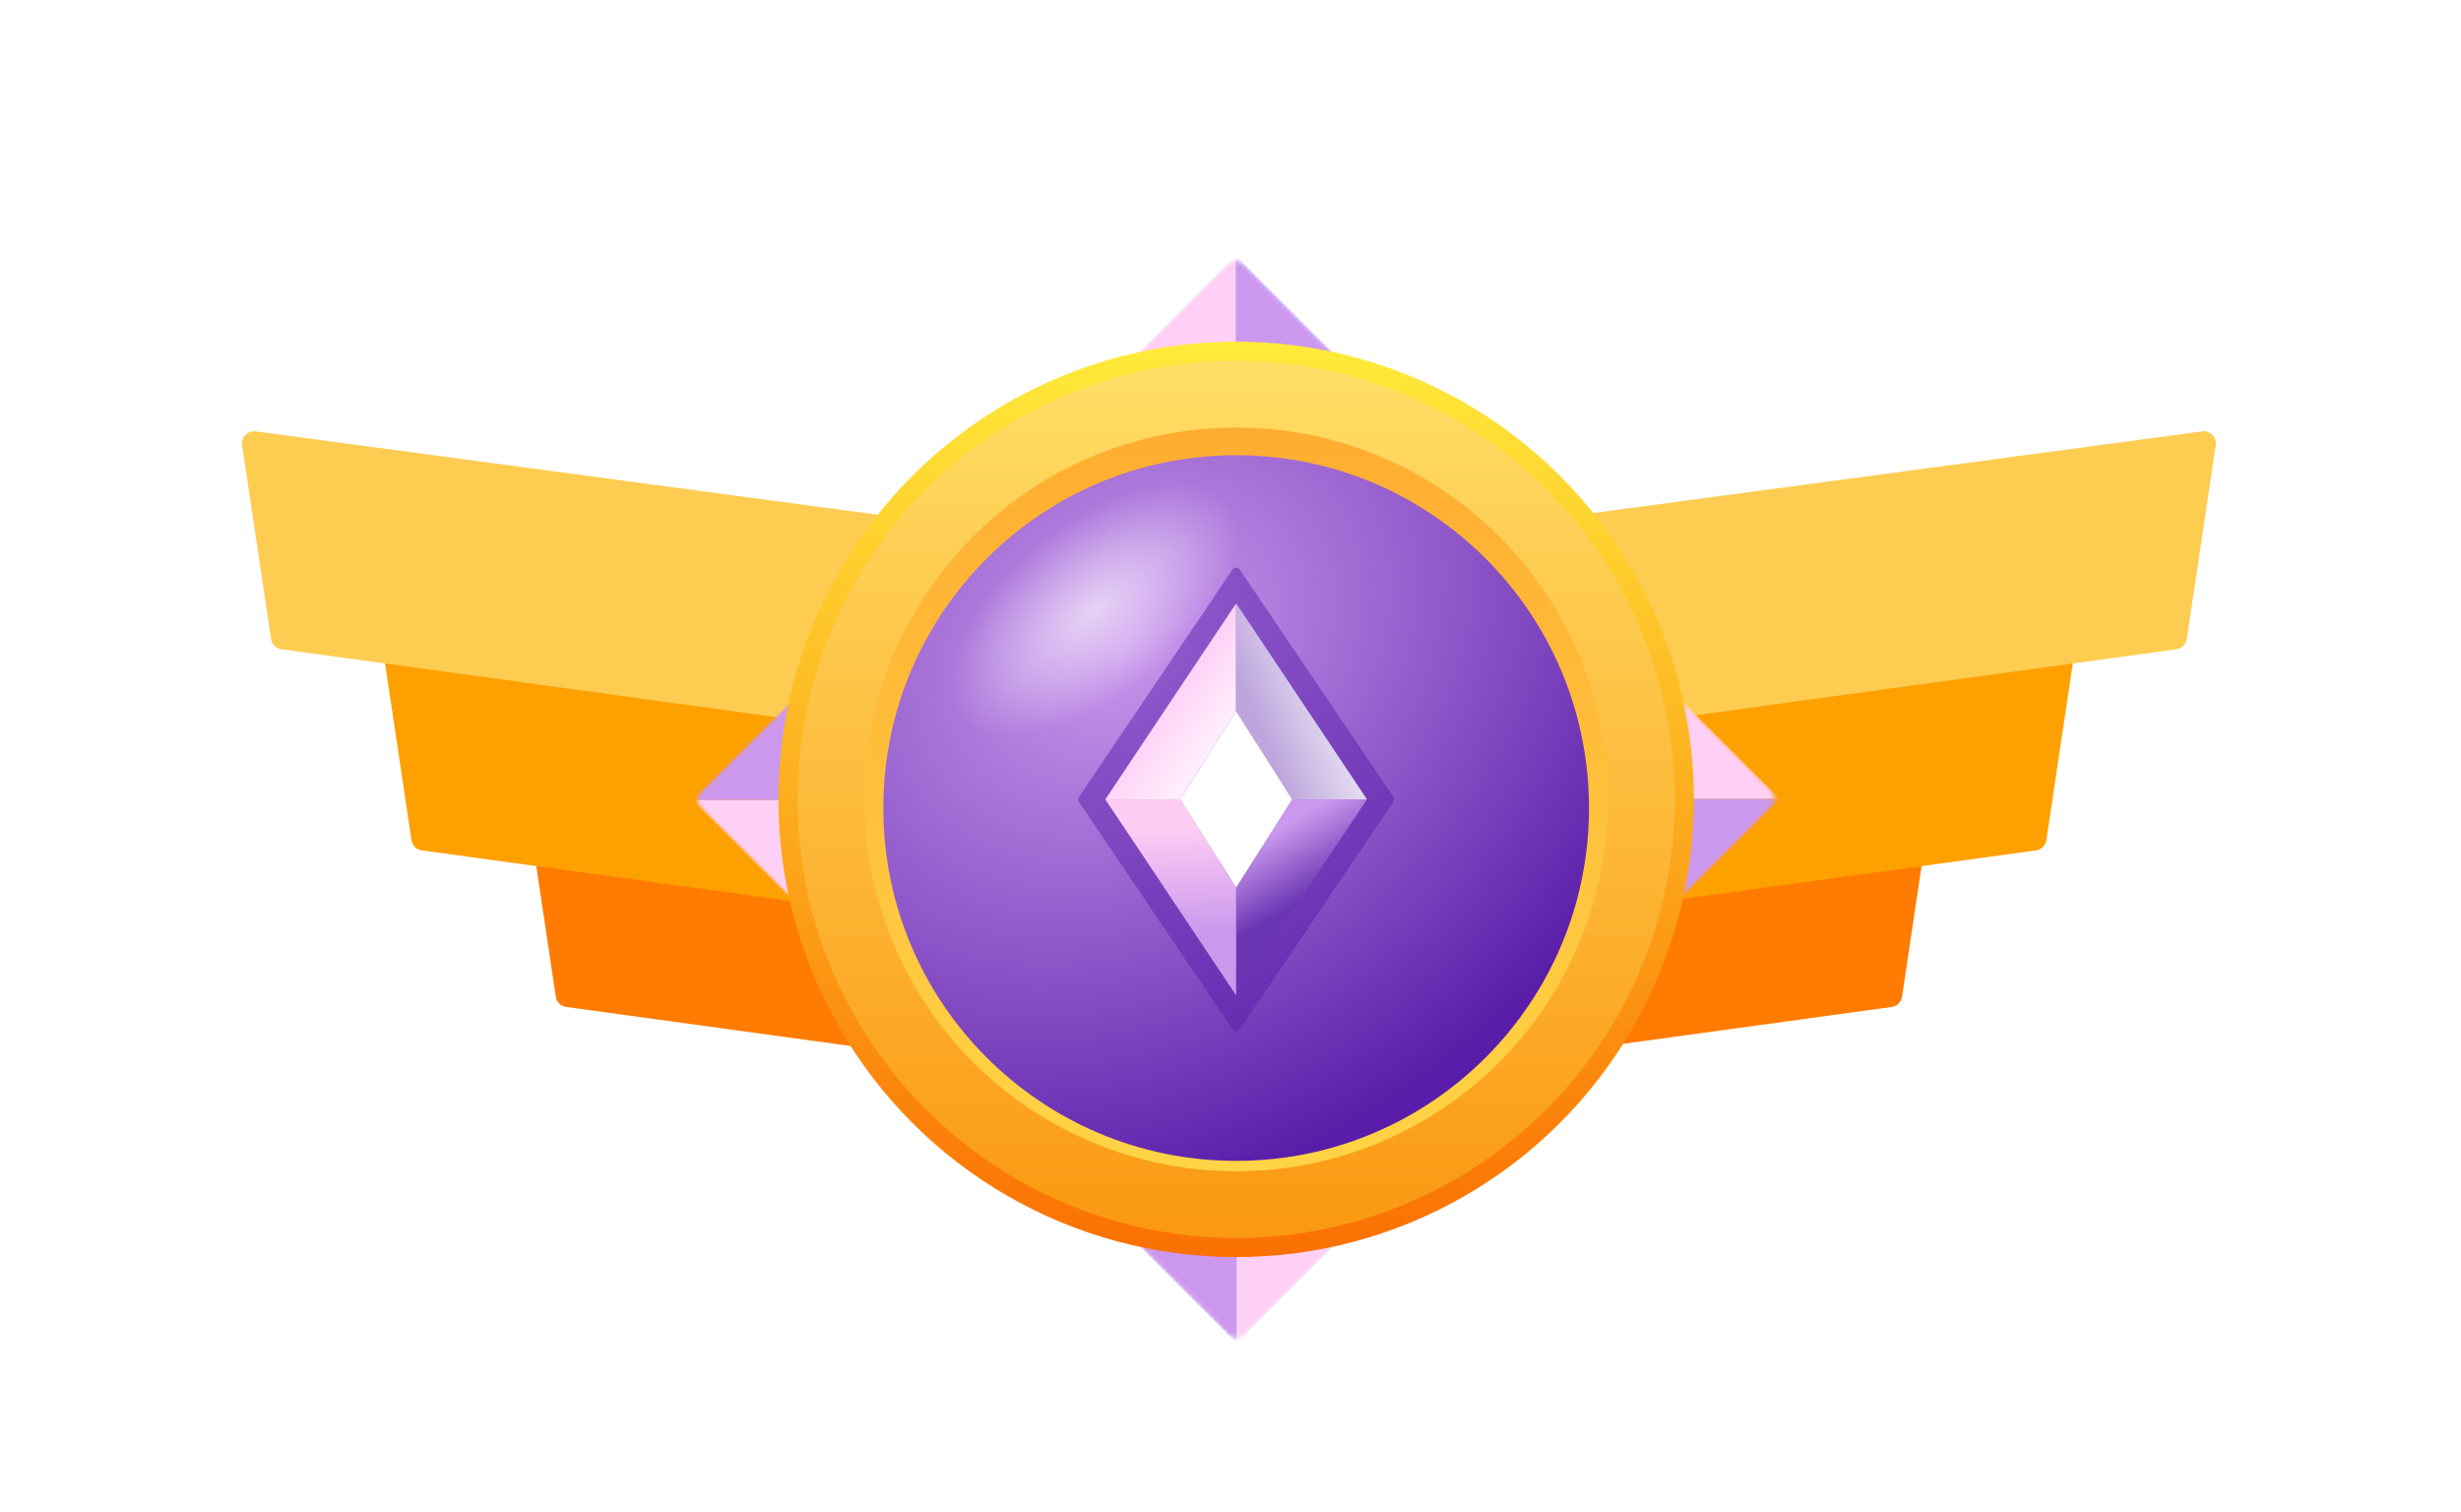 <svg width="568" height="349" viewBox="0 0 568 349" fill="none" xmlns="http://www.w3.org/2000/svg">
<g filter="url(#filter0_dd_501_6543)">
<g filter="url(#filter1_di_501_6543)">
<path d="M115.989 180.942C115.713 179.094 117.285 177.498 119.137 177.746L291.223 200.81C292.709 201.009 293.776 202.342 293.645 203.836L289.81 247.677C289.67 249.275 288.222 250.43 286.633 250.212L125.066 228.022C123.831 227.852 122.857 226.889 122.672 225.657L115.989 180.942Z" fill="#FF7B01"/>
</g>
<g filter="url(#filter2_di_501_6543)">
<path d="M82.676 144.81C82.4 142.962 83.973 141.366 85.824 141.614L257.91 164.678C259.397 164.877 260.464 166.21 260.333 167.704L256.497 211.545C256.357 213.143 254.909 214.299 253.32 214.08L91.753 191.89C90.519 191.721 89.544 190.757 89.36 189.525L82.676 144.81Z" fill="#FFA001"/>
</g>
<g filter="url(#filter3_di_501_6543)">
<path d="M50.268 98.379C49.992 96.531 51.565 94.935 53.416 95.183L225.502 118.247C226.988 118.446 228.055 119.779 227.925 121.273L224.089 165.114C223.949 166.712 222.501 167.867 220.912 167.649L59.345 145.459C58.111 145.289 57.136 144.326 56.952 143.094L50.268 98.379Z" fill="#FECC50"/>
</g>
<g filter="url(#filter4_di_501_6543)">
<path d="M451.287 180.942C451.563 179.094 449.991 177.498 448.139 177.746L276.053 200.81C274.567 201.009 273.5 202.342 273.631 203.836L277.466 247.677C277.606 249.275 279.054 250.43 280.643 250.212L442.21 228.022C443.445 227.852 444.419 226.889 444.603 225.657L451.287 180.942Z" fill="#FF7B01"/>
</g>
<g filter="url(#filter5_di_501_6543)">
<path d="M484.598 144.81C484.874 142.962 483.301 141.366 481.45 141.614L309.364 164.678C307.877 164.877 306.81 166.21 306.941 167.704L310.777 211.545C310.917 213.143 312.365 214.299 313.954 214.08L475.521 191.89C476.755 191.721 477.73 190.757 477.914 189.525L484.598 144.81Z" fill="#FFA001"/>
</g>
<g filter="url(#filter6_di_501_6543)">
<path d="M517.007 98.379C517.283 96.531 515.71 94.935 513.859 95.183L341.773 118.247C340.287 118.446 339.22 119.779 339.35 121.273L343.186 165.114C343.326 166.712 344.774 167.867 346.363 167.649L507.93 145.459C509.164 145.289 510.139 144.326 510.323 143.094L517.007 98.379Z" fill="#FECC50"/>
</g>
<g filter="url(#filter7_d_501_6543)">
<mask id="mask0_501_6543" style="mask-type:alpha" maskUnits="userSpaceOnUse" x="223" y="50" width="124" height="124">
<path d="M283.205 50.984C284.301 49.888 286.078 49.888 287.174 50.984L316.564 80.375L345.955 109.766C347.051 110.862 347.051 112.638 345.955 113.734L316.564 143.125L287.174 172.516C286.078 173.612 284.301 173.612 283.205 172.516L253.814 143.125L224.424 113.734C223.328 112.638 223.328 110.862 224.424 109.766L253.814 80.375L283.205 50.984Z" fill="#C4C4C4"/>
</mask>
<g mask="url(#mask0_501_6543)">
<path d="M285.189 174.5V49L222.439 111.75L285.189 174.5Z" fill="#FFD0F5"/>
<path d="M285.189 49V174.5L347.939 111.75L285.189 49Z" fill="#CB98ED"/>
<path d="M410.689 174.5L347.939 111.75L285.189 174.5H410.689Z" fill="#FFD0F5"/>
<path d="M159.689 174.5H285.189L222.439 111.75L159.689 174.5Z" fill="#FFD0F5"/>
</g>
</g>
<g filter="url(#filter8_d_501_6543)">
<mask id="mask1_501_6543" style="mask-type:alpha" maskUnits="userSpaceOnUse" x="286" y="112" width="124" height="124">
<path d="M408.821 172.401C409.916 173.497 409.916 175.274 408.821 176.369L379.43 205.76L350.039 235.151C348.943 236.247 347.166 236.247 346.071 235.151L316.68 205.76L287.289 176.369C286.193 175.274 286.193 173.497 287.289 172.401L316.68 143.01L346.071 113.619C347.166 112.524 348.943 112.524 350.039 113.619L379.43 143.01L408.821 172.401Z" fill="#C4C4C4"/>
</mask>
<g mask="url(#mask1_501_6543)">
<path d="M285.305 174.385L410.805 174.385L348.055 111.635L285.305 174.385Z" fill="#FFD0F5"/>
<path d="M410.805 174.385L285.305 174.385L348.055 237.135L410.805 174.385Z" fill="#CB98ED"/>
<path d="M285.305 299.885L348.055 237.135L285.305 174.385L285.305 299.885Z" fill="#FFD0F5"/>
<path d="M285.305 48.885L285.305 174.385L348.055 111.635L285.305 48.885Z" fill="#FFD0F5"/>
</g>
</g>
<g filter="url(#filter9_d_501_6543)">
<mask id="mask2_501_6543" style="mask-type:alpha" maskUnits="userSpaceOnUse" x="223" y="175" width="125" height="124">
<path d="M287.405 298.016C286.309 299.112 284.532 299.112 283.436 298.016L254.045 268.625L224.655 239.234C223.559 238.138 223.559 236.362 224.655 235.266L254.045 205.875L283.436 176.484C284.532 175.388 286.309 175.388 287.405 176.484L316.795 205.875L346.186 235.266C347.282 236.362 347.282 238.138 346.186 239.234L316.795 268.625L287.405 298.016Z" fill="#C4C4C4"/>
</mask>
<g mask="url(#mask2_501_6543)">
<path d="M285.421 174.5L285.421 300L348.171 237.25L285.421 174.5Z" fill="#FFD0F5"/>
<path d="M285.421 300L285.421 174.5L222.671 237.25L285.421 300Z" fill="#CB98ED"/>
<path d="M159.921 174.5L222.671 237.25L285.421 174.5L159.921 174.5Z" fill="#FFD0F5"/>
<path d="M410.921 174.5L285.421 174.5L348.171 237.25L410.921 174.5Z" fill="#FFD0F5"/>
</g>
</g>
<g filter="url(#filter10_d_501_6543)">
<mask id="mask3_501_6543" style="mask-type:alpha" maskUnits="userSpaceOnUse" x="160" y="113" width="125" height="124">
<path d="M161.789 176.599C160.694 175.503 160.694 173.726 161.789 172.631L191.18 143.24L220.571 113.849C221.667 112.753 223.444 112.753 224.539 113.849L253.93 143.24L283.321 172.631C284.417 173.726 284.417 175.503 283.321 176.599L253.93 205.99L224.539 235.381C223.443 236.476 221.667 236.476 220.571 235.381L191.18 205.99L161.789 176.599Z" fill="#C4C4C4"/>
</mask>
<g mask="url(#mask3_501_6543)">
<path d="M285.305 174.615L159.805 174.615L222.555 237.365L285.305 174.615Z" fill="#FFD0F5"/>
<path d="M159.805 174.615L285.305 174.615L222.555 111.865L159.805 174.615Z" fill="#CB98ED"/>
<path d="M285.305 49.115L222.555 111.865L285.305 174.615L285.305 49.115Z" fill="#FFD0F5"/>
<path d="M285.305 300.115L285.305 174.615L222.555 237.365L285.305 300.115Z" fill="#FFD0F5"/>
</g>
</g>
<g filter="url(#filter11_d_501_6543)">
<circle cx="285.305" cy="174.5" r="105.645" fill="url(#paint0_linear_501_6543)"/>
<circle cx="285.305" cy="174.5" r="101.243" fill="url(#paint1_linear_501_6543)"/>
<circle cx="285.305" cy="174.5" r="85.836" fill="url(#paint2_linear_501_6543)"/>
<g filter="url(#filter12_i_501_6543)">
<circle cx="285.304" cy="174.501" r="81.434" fill="url(#paint3_radial_501_6543)"/>
<circle cx="285.304" cy="174.501" r="81.434" fill="url(#paint4_radial_501_6543)"/>
</g>
<path d="M284.476 121.439C284.872 120.852 285.737 120.852 286.133 121.439L321.594 173.941C321.822 174.279 321.822 174.722 321.594 175.06L286.133 227.562C285.737 228.149 284.872 228.149 284.476 227.562L249.016 175.06C248.787 174.722 248.787 174.279 249.016 173.941L284.476 121.439Z" fill="#591DA9" fill-opacity="0.49"/>
<path d="M285.304 129.261L255.107 174.502H272.362L285.304 154.143V129.261Z" fill="url(#paint5_linear_501_6543)"/>
<path d="M315.5 174.502L285.304 129.261V154.143L298.245 174.502H315.5Z" fill="url(#paint6_linear_501_6543)"/>
<path d="M285.304 219.742L315.5 174.502H298.245L285.304 194.86V219.742Z" fill="url(#paint7_linear_501_6543)"/>
<path d="M255.107 174.502L285.304 219.742V194.86L272.362 174.502H255.107Z" fill="url(#paint8_linear_501_6543)"/>
<path d="M298.245 174.502L285.304 154.143L272.362 174.502L285.304 194.86L298.245 174.502Z" fill="white"/>
</g>
</g>
<defs>
<filter id="filter0_dd_501_6543" x="0.236" y="0.162" width="566.802" height="348.676" filterUnits="userSpaceOnUse" color-interpolation-filters="sRGB">
<feFlood flood-opacity="0" result="BackgroundImageFix"/>
<feColorMatrix in="SourceAlpha" type="matrix" values="0 0 0 0 0 0 0 0 0 0 0 0 0 0 0 0 0 0 127 0" result="hardAlpha"/>
<feOffset dy="10"/>
<feGaussianBlur stdDeviation="5"/>
<feComposite in2="hardAlpha" operator="out"/>
<feColorMatrix type="matrix" values="0 0 0 0 0 0 0 0 0 0 0 0 0 0 0 0 0 0 0.25 0"/>
<feBlend mode="normal" in2="BackgroundImageFix" result="effect1_dropShadow_501_6543"/>
<feColorMatrix in="SourceAlpha" type="matrix" values="0 0 0 0 0 0 0 0 0 0 0 0 0 0 0 0 0 0 127 0" result="hardAlpha"/>
<feOffset/>
<feGaussianBlur stdDeviation="25"/>
<feComposite in2="hardAlpha" operator="out"/>
<feColorMatrix type="matrix" values="0 0 0 0 0.996 0 0 0 0 0.8 0 0 0 0 0.314 0 0 0 0.5 0"/>
<feBlend mode="normal" in2="effect1_dropShadow_501_6543" result="effect2_dropShadow_501_6543"/>
<feBlend mode="normal" in="SourceGraphic" in2="effect2_dropShadow_501_6543" result="shape"/>
</filter>
<filter id="filter1_di_501_6543" x="110.345" y="176.317" width="188.923" height="85.145" filterUnits="userSpaceOnUse" color-interpolation-filters="sRGB">
<feFlood flood-opacity="0" result="BackgroundImageFix"/>
<feColorMatrix in="SourceAlpha" type="matrix" values="0 0 0 0 0 0 0 0 0 0 0 0 0 0 0 0 0 0 127 0" result="hardAlpha"/>
<feOffset dy="5.612"/>
<feGaussianBlur stdDeviation="2.806"/>
<feColorMatrix type="matrix" values="0 0 0 0 0 0 0 0 0 0 0 0 0 0 0 0 0 0 0.08 0"/>
<feBlend mode="normal" in2="BackgroundImageFix" result="effect1_dropShadow_501_6543"/>
<feBlend mode="normal" in="SourceGraphic" in2="effect1_dropShadow_501_6543" result="shape"/>
<feColorMatrix in="SourceAlpha" type="matrix" values="0 0 0 0 0 0 0 0 0 0 0 0 0 0 0 0 0 0 127 0" result="hardAlpha"/>
<feOffset dx="5.612" dy="-11.224"/>
<feGaussianBlur stdDeviation="0.701"/>
<feComposite in2="hardAlpha" operator="arithmetic" k2="-1" k3="1"/>
<feColorMatrix type="matrix" values="0 0 0 0 0 0 0 0 0 0 0 0 0 0 0 0 0 0 0.11 0"/>
<feBlend mode="overlay" in2="shape" result="effect2_innerShadow_501_6543"/>
</filter>
<filter id="filter2_di_501_6543" x="77.033" y="140.185" width="188.923" height="85.145" filterUnits="userSpaceOnUse" color-interpolation-filters="sRGB">
<feFlood flood-opacity="0" result="BackgroundImageFix"/>
<feColorMatrix in="SourceAlpha" type="matrix" values="0 0 0 0 0 0 0 0 0 0 0 0 0 0 0 0 0 0 127 0" result="hardAlpha"/>
<feOffset dy="5.612"/>
<feGaussianBlur stdDeviation="2.806"/>
<feColorMatrix type="matrix" values="0 0 0 0 0 0 0 0 0 0 0 0 0 0 0 0 0 0 0.08 0"/>
<feBlend mode="normal" in2="BackgroundImageFix" result="effect1_dropShadow_501_6543"/>
<feBlend mode="normal" in="SourceGraphic" in2="effect1_dropShadow_501_6543" result="shape"/>
<feColorMatrix in="SourceAlpha" type="matrix" values="0 0 0 0 0 0 0 0 0 0 0 0 0 0 0 0 0 0 127 0" result="hardAlpha"/>
<feOffset dx="5.612" dy="-11.224"/>
<feGaussianBlur stdDeviation="0.701"/>
<feComposite in2="hardAlpha" operator="arithmetic" k2="-1" k3="1"/>
<feColorMatrix type="matrix" values="0 0 0 0 0 0 0 0 0 0 0 0 0 0 0 0 0 0 0.19 0"/>
<feBlend mode="overlay" in2="shape" result="effect2_innerShadow_501_6543"/>
</filter>
<filter id="filter3_di_501_6543" x="44.624" y="93.754" width="188.923" height="85.145" filterUnits="userSpaceOnUse" color-interpolation-filters="sRGB">
<feFlood flood-opacity="0" result="BackgroundImageFix"/>
<feColorMatrix in="SourceAlpha" type="matrix" values="0 0 0 0 0 0 0 0 0 0 0 0 0 0 0 0 0 0 127 0" result="hardAlpha"/>
<feOffset dy="5.612"/>
<feGaussianBlur stdDeviation="2.806"/>
<feColorMatrix type="matrix" values="0 0 0 0 0 0 0 0 0 0 0 0 0 0 0 0 0 0 0.08 0"/>
<feBlend mode="normal" in2="BackgroundImageFix" result="effect1_dropShadow_501_6543"/>
<feBlend mode="normal" in="SourceGraphic" in2="effect1_dropShadow_501_6543" result="shape"/>
<feColorMatrix in="SourceAlpha" type="matrix" values="0 0 0 0 0 0 0 0 0 0 0 0 0 0 0 0 0 0 127 0" result="hardAlpha"/>
<feOffset dx="5.612" dy="-11.224"/>
<feGaussianBlur stdDeviation="0.701"/>
<feComposite in2="hardAlpha" operator="arithmetic" k2="-1" k3="1"/>
<feColorMatrix type="matrix" values="0 0 0 0 0 0 0 0 0 0 0 0 0 0 0 0 0 0 0.42 0"/>
<feBlend mode="overlay" in2="shape" result="effect2_innerShadow_501_6543"/>
</filter>
<filter id="filter4_di_501_6543" x="268.008" y="176.317" width="188.923" height="85.145" filterUnits="userSpaceOnUse" color-interpolation-filters="sRGB">
<feFlood flood-opacity="0" result="BackgroundImageFix"/>
<feColorMatrix in="SourceAlpha" type="matrix" values="0 0 0 0 0 0 0 0 0 0 0 0 0 0 0 0 0 0 127 0" result="hardAlpha"/>
<feOffset dy="5.612"/>
<feGaussianBlur stdDeviation="2.806"/>
<feColorMatrix type="matrix" values="0 0 0 0 0 0 0 0 0 0 0 0 0 0 0 0 0 0 0.08 0"/>
<feBlend mode="normal" in2="BackgroundImageFix" result="effect1_dropShadow_501_6543"/>
<feBlend mode="normal" in="SourceGraphic" in2="effect1_dropShadow_501_6543" result="shape"/>
<feColorMatrix in="SourceAlpha" type="matrix" values="0 0 0 0 0 0 0 0 0 0 0 0 0 0 0 0 0 0 127 0" result="hardAlpha"/>
<feOffset dx="-5.612" dy="-11.224"/>
<feGaussianBlur stdDeviation="0.701"/>
<feComposite in2="hardAlpha" operator="arithmetic" k2="-1" k3="1"/>
<feColorMatrix type="matrix" values="0 0 0 0 0 0 0 0 0 0 0 0 0 0 0 0 0 0 0.11 0"/>
<feBlend mode="overlay" in2="shape" result="effect2_innerShadow_501_6543"/>
</filter>
<filter id="filter5_di_501_6543" x="301.318" y="140.185" width="188.923" height="85.145" filterUnits="userSpaceOnUse" color-interpolation-filters="sRGB">
<feFlood flood-opacity="0" result="BackgroundImageFix"/>
<feColorMatrix in="SourceAlpha" type="matrix" values="0 0 0 0 0 0 0 0 0 0 0 0 0 0 0 0 0 0 127 0" result="hardAlpha"/>
<feOffset dy="5.612"/>
<feGaussianBlur stdDeviation="2.806"/>
<feColorMatrix type="matrix" values="0 0 0 0 0 0 0 0 0 0 0 0 0 0 0 0 0 0 0.08 0"/>
<feBlend mode="normal" in2="BackgroundImageFix" result="effect1_dropShadow_501_6543"/>
<feBlend mode="normal" in="SourceGraphic" in2="effect1_dropShadow_501_6543" result="shape"/>
<feColorMatrix in="SourceAlpha" type="matrix" values="0 0 0 0 0 0 0 0 0 0 0 0 0 0 0 0 0 0 127 0" result="hardAlpha"/>
<feOffset dx="-5.612" dy="-11.224"/>
<feGaussianBlur stdDeviation="0.701"/>
<feComposite in2="hardAlpha" operator="arithmetic" k2="-1" k3="1"/>
<feColorMatrix type="matrix" values="0 0 0 0 0 0 0 0 0 0 0 0 0 0 0 0 0 0 0.19 0"/>
<feBlend mode="overlay" in2="shape" result="effect2_innerShadow_501_6543"/>
</filter>
<filter id="filter6_di_501_6543" x="333.727" y="93.754" width="188.923" height="85.145" filterUnits="userSpaceOnUse" color-interpolation-filters="sRGB">
<feFlood flood-opacity="0" result="BackgroundImageFix"/>
<feColorMatrix in="SourceAlpha" type="matrix" values="0 0 0 0 0 0 0 0 0 0 0 0 0 0 0 0 0 0 127 0" result="hardAlpha"/>
<feOffset dy="5.612"/>
<feGaussianBlur stdDeviation="2.806"/>
<feColorMatrix type="matrix" values="0 0 0 0 0 0 0 0 0 0 0 0 0 0 0 0 0 0 0.08 0"/>
<feBlend mode="normal" in2="BackgroundImageFix" result="effect1_dropShadow_501_6543"/>
<feBlend mode="normal" in="SourceGraphic" in2="effect1_dropShadow_501_6543" result="shape"/>
<feColorMatrix in="SourceAlpha" type="matrix" values="0 0 0 0 0 0 0 0 0 0 0 0 0 0 0 0 0 0 127 0" result="hardAlpha"/>
<feOffset dx="-5.612" dy="-11.224"/>
<feGaussianBlur stdDeviation="0.701"/>
<feComposite in2="hardAlpha" operator="arithmetic" k2="-1" k3="1"/>
<feColorMatrix type="matrix" values="0 0 0 0 0 0 0 0 0 0 0 0 0 0 0 0 0 0 0.42 0"/>
<feBlend mode="overlay" in2="shape" result="effect2_innerShadow_501_6543"/>
</filter>
<filter id="filter7_d_501_6543" x="212.378" y="38.938" width="145.623" height="145.623" filterUnits="userSpaceOnUse" color-interpolation-filters="sRGB">
<feFlood flood-opacity="0" result="BackgroundImageFix"/>
<feColorMatrix in="SourceAlpha" type="matrix" values="0 0 0 0 0 0 0 0 0 0 0 0 0 0 0 0 0 0 127 0" result="hardAlpha"/>
<feOffset/>
<feGaussianBlur stdDeviation="5.612"/>
<feColorMatrix type="matrix" values="0 0 0 0 0 0 0 0 0 0 0 0 0 0 0 0 0 0 0.2 0"/>
<feBlend mode="normal" in2="BackgroundImageFix" result="effect1_dropShadow_501_6543"/>
<feBlend mode="normal" in="SourceGraphic" in2="effect1_dropShadow_501_6543" result="shape"/>
</filter>
<filter id="filter8_d_501_6543" x="275.243" y="101.574" width="145.623" height="145.623" filterUnits="userSpaceOnUse" color-interpolation-filters="sRGB">
<feFlood flood-opacity="0" result="BackgroundImageFix"/>
<feColorMatrix in="SourceAlpha" type="matrix" values="0 0 0 0 0 0 0 0 0 0 0 0 0 0 0 0 0 0 127 0" result="hardAlpha"/>
<feOffset/>
<feGaussianBlur stdDeviation="5.612"/>
<feColorMatrix type="matrix" values="0 0 0 0 0 0 0 0 0 0 0 0 0 0 0 0 0 0 0.2 0"/>
<feBlend mode="normal" in2="BackgroundImageFix" result="effect1_dropShadow_501_6543"/>
<feBlend mode="normal" in="SourceGraphic" in2="effect1_dropShadow_501_6543" result="shape"/>
</filter>
<filter id="filter9_d_501_6543" x="212.609" y="164.438" width="145.623" height="145.623" filterUnits="userSpaceOnUse" color-interpolation-filters="sRGB">
<feFlood flood-opacity="0" result="BackgroundImageFix"/>
<feColorMatrix in="SourceAlpha" type="matrix" values="0 0 0 0 0 0 0 0 0 0 0 0 0 0 0 0 0 0 127 0" result="hardAlpha"/>
<feOffset/>
<feGaussianBlur stdDeviation="5.612"/>
<feColorMatrix type="matrix" values="0 0 0 0 0 0 0 0 0 0 0 0 0 0 0 0 0 0 0.2 0"/>
<feBlend mode="normal" in2="BackgroundImageFix" result="effect1_dropShadow_501_6543"/>
<feBlend mode="normal" in="SourceGraphic" in2="effect1_dropShadow_501_6543" result="shape"/>
</filter>
<filter id="filter10_d_501_6543" x="149.743" y="101.803" width="145.623" height="145.623" filterUnits="userSpaceOnUse" color-interpolation-filters="sRGB">
<feFlood flood-opacity="0" result="BackgroundImageFix"/>
<feColorMatrix in="SourceAlpha" type="matrix" values="0 0 0 0 0 0 0 0 0 0 0 0 0 0 0 0 0 0 127 0" result="hardAlpha"/>
<feOffset/>
<feGaussianBlur stdDeviation="5.612"/>
<feColorMatrix type="matrix" values="0 0 0 0 0 0 0 0 0 0 0 0 0 0 0 0 0 0 0.2 0"/>
<feBlend mode="normal" in2="BackgroundImageFix" result="effect1_dropShadow_501_6543"/>
<feBlend mode="normal" in="SourceGraphic" in2="effect1_dropShadow_501_6543" result="shape"/>
</filter>
<filter id="filter11_d_501_6543" x="163.66" y="52.855" width="243.289" height="243.289" filterUnits="userSpaceOnUse" color-interpolation-filters="sRGB">
<feFlood flood-opacity="0" result="BackgroundImageFix"/>
<feColorMatrix in="SourceAlpha" type="matrix" values="0 0 0 0 0 0 0 0 0 0 0 0 0 0 0 0 0 0 127 0" result="hardAlpha"/>
<feOffset/>
<feGaussianBlur stdDeviation="8"/>
<feColorMatrix type="matrix" values="0 0 0 0 0 0 0 0 0 0 0 0 0 0 0 0 0 0 0.15 0"/>
<feBlend mode="normal" in2="BackgroundImageFix" result="effect1_dropShadow_501_6543"/>
<feBlend mode="normal" in="SourceGraphic" in2="effect1_dropShadow_501_6543" result="shape"/>
</filter>
<filter id="filter12_i_501_6543" x="203.87" y="93.067" width="162.869" height="164.869" filterUnits="userSpaceOnUse" color-interpolation-filters="sRGB">
<feFlood flood-opacity="0" result="BackgroundImageFix"/>
<feBlend mode="normal" in="SourceGraphic" in2="BackgroundImageFix" result="shape"/>
<feColorMatrix in="SourceAlpha" type="matrix" values="0 0 0 0 0 0 0 0 0 0 0 0 0 0 0 0 0 0 127 0" result="hardAlpha"/>
<feOffset dy="2"/>
<feGaussianBlur stdDeviation="5"/>
<feComposite in2="hardAlpha" operator="arithmetic" k2="-1" k3="1"/>
<feColorMatrix type="matrix" values="0 0 0 0 0 0 0 0 0 0 0 0 0 0 0 0 0 0 0.8 0"/>
<feBlend mode="overlay" in2="shape" result="effect1_innerShadow_501_6543"/>
</filter>
<linearGradient id="paint0_linear_501_6543" x1="285.305" y1="68.856" x2="285.305" y2="280.145" gradientUnits="userSpaceOnUse">
<stop stop-color="#FFEB3A"/>
<stop offset="1" stop-color="#FA7002"/>
</linearGradient>
<linearGradient id="paint1_linear_501_6543" x1="285.305" y1="73.257" x2="285.305" y2="275.742" gradientUnits="userSpaceOnUse">
<stop stop-color="#FFDE66"/>
<stop offset="1" stop-color="#FB9811"/>
</linearGradient>
<linearGradient id="paint2_linear_501_6543" x1="285.305" y1="88.664" x2="285.305" y2="260.336" gradientUnits="userSpaceOnUse">
<stop stop-color="#FFAD31"/>
<stop offset="1" stop-color="#FFD446"/>
</linearGradient>
<radialGradient id="paint3_radial_501_6543" cx="0" cy="0" r="1" gradientUnits="userSpaceOnUse" gradientTransform="translate(259.611 136.052) rotate(53.514) scale(122.712 156.163)">
<stop stop-color="#CB98ED"/>
<stop offset="1" stop-color="#591DA9"/>
</radialGradient>
<radialGradient id="paint4_radial_501_6543" cx="0" cy="0" r="1" gradientUnits="userSpaceOnUse" gradientTransform="translate(252.417 128.858) rotate(51.34) scale(19.742 39.525)">
<stop stop-color="white" stop-opacity="0.6"/>
<stop offset="1" stop-color="white" stop-opacity="0"/>
</radialGradient>
<linearGradient id="paint5_linear_501_6543" x1="265.613" y1="157.944" x2="276.782" y2="166.032" gradientUnits="userSpaceOnUse">
<stop stop-color="#FFD2F6"/>
<stop offset="1" stop-color="#FFEEFC"/>
</linearGradient>
<linearGradient id="paint6_linear_501_6543" x1="291.625" y1="160.003" x2="310.15" y2="152.498" gradientUnits="userSpaceOnUse">
<stop stop-color="#BDA5DD"/>
<stop offset="1" stop-color="#EEE8F6"/>
</linearGradient>
<linearGradient id="paint7_linear_501_6543" x1="289.457" y1="184.7" x2="298.162" y2="199.511" gradientUnits="userSpaceOnUse">
<stop stop-color="#CB98ED"/>
<stop offset="1" stop-color="#6A34B2"/>
</linearGradient>
<linearGradient id="paint8_linear_501_6543" x1="277.896" y1="180.583" x2="278.547" y2="205.282" gradientUnits="userSpaceOnUse">
<stop stop-color="#FFCDF4"/>
<stop offset="1" stop-color="#CB98ED"/>
</linearGradient>
</defs>
</svg>
